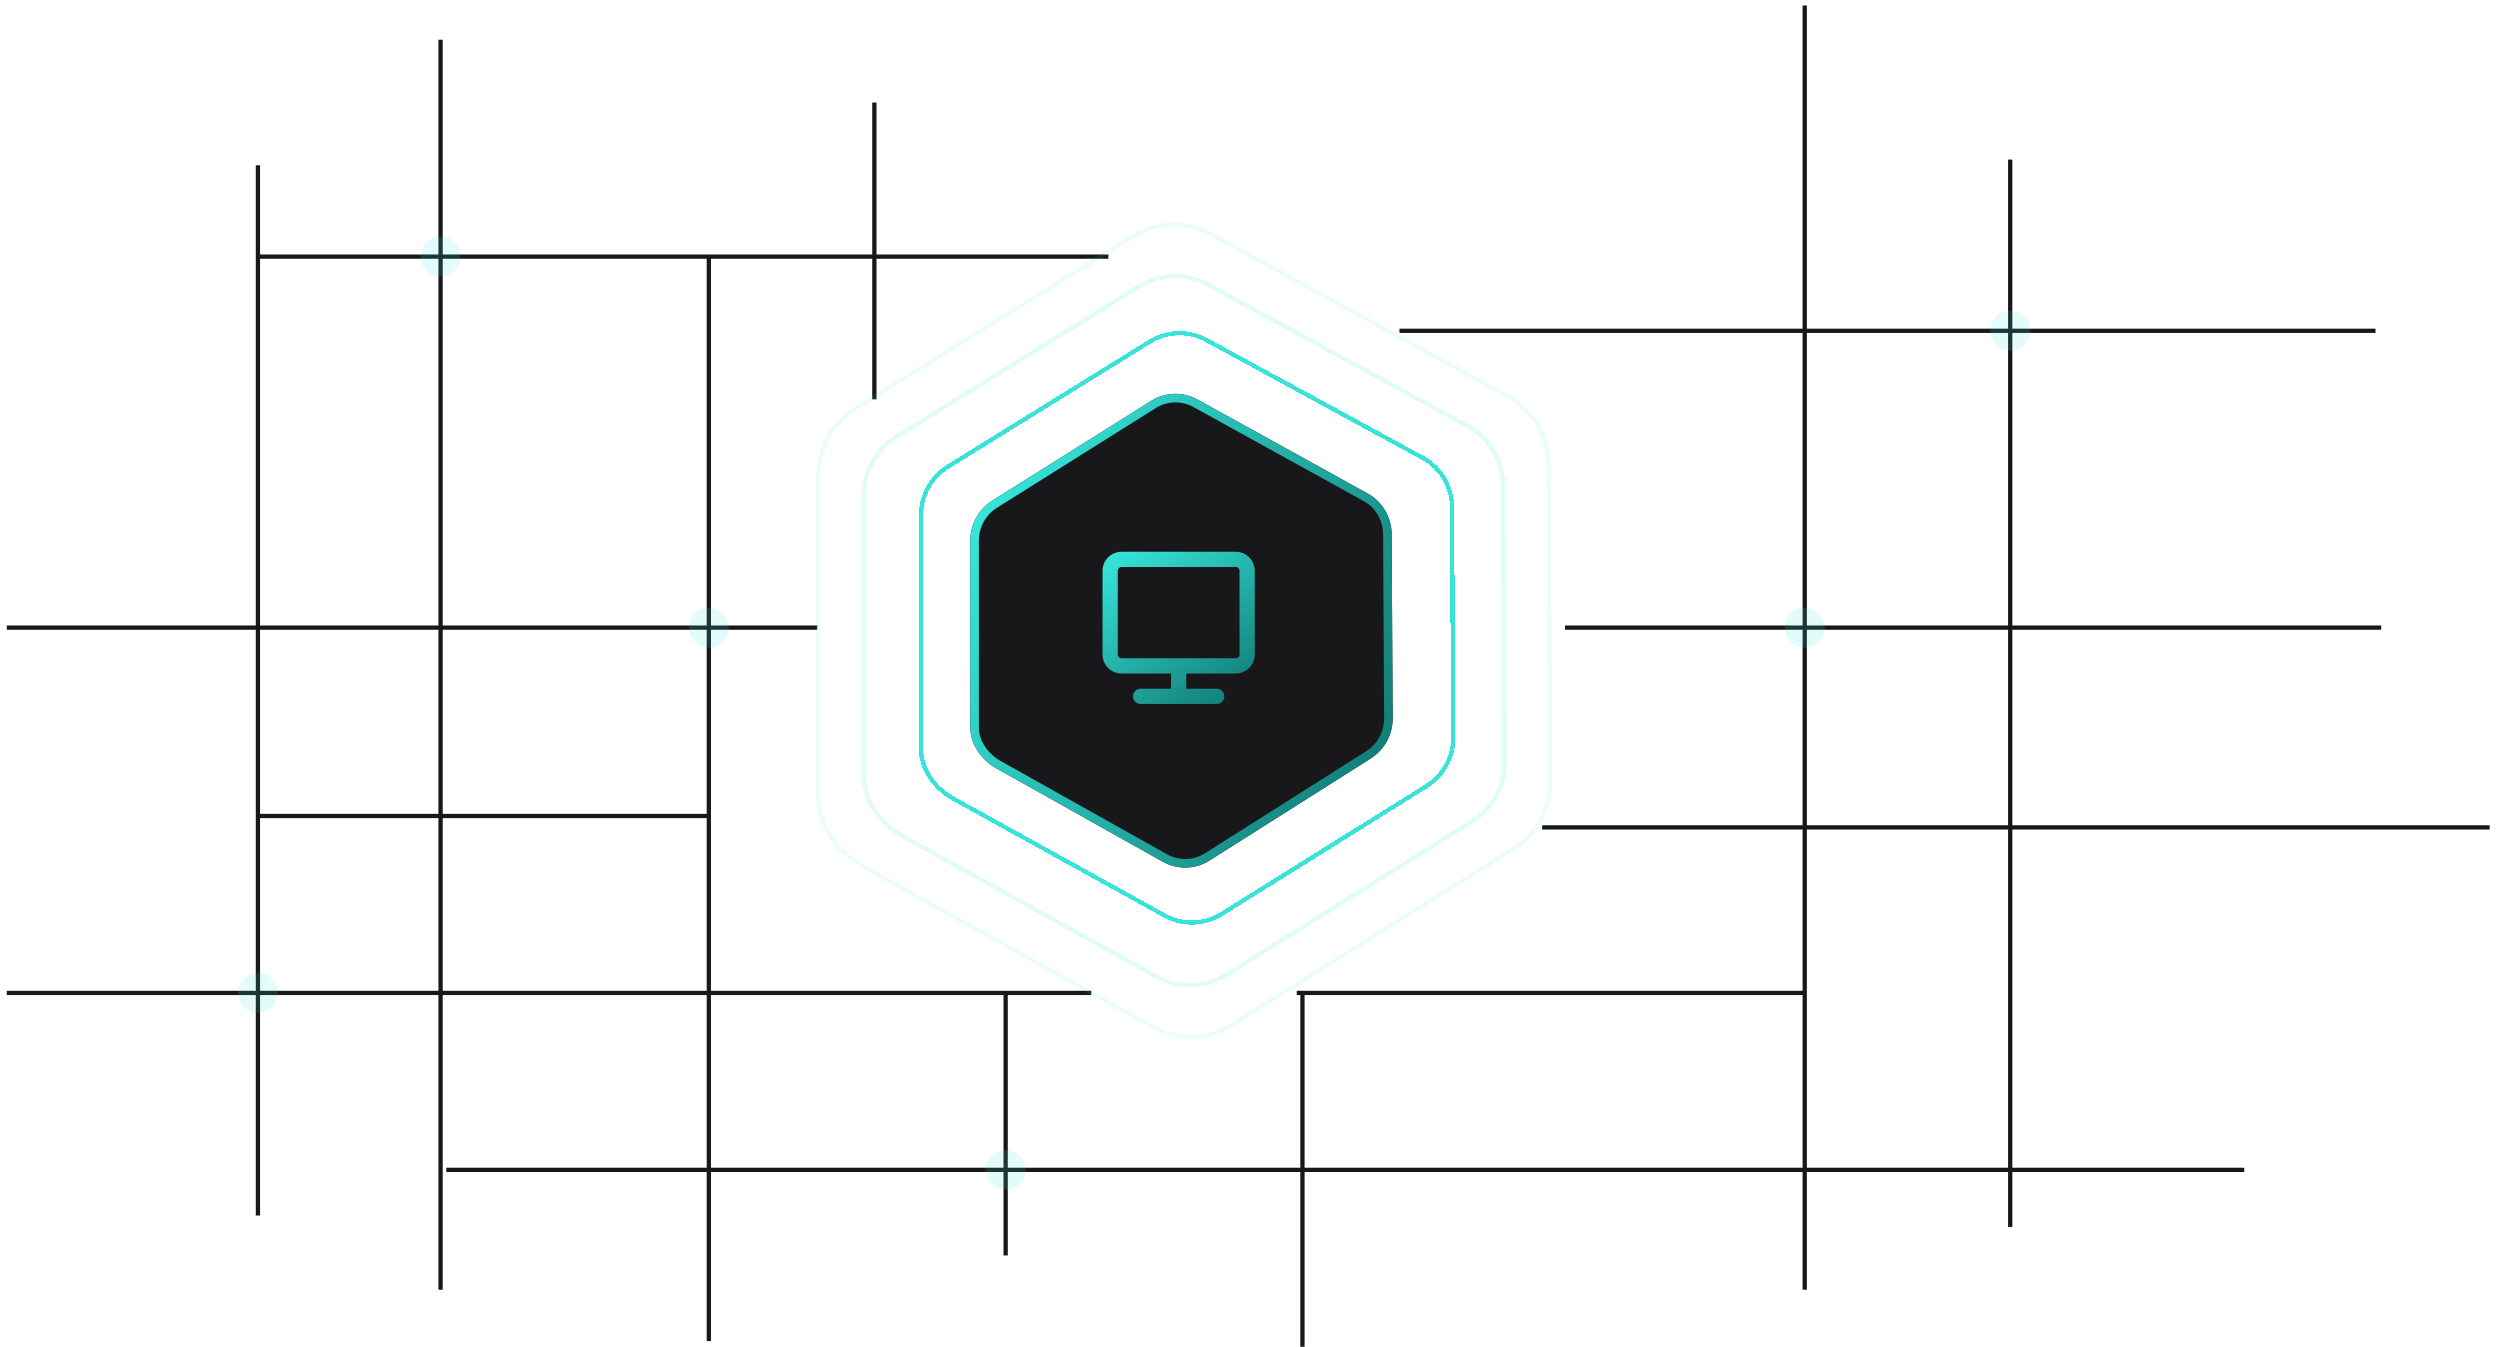 <svg xmlns="http://www.w3.org/2000/svg" width="438" height="236" fill="none" viewBox="0 0 438 236"><path stroke="#18181B" stroke-width=".749" d="M228.189 173.96V235.96"/><path stroke="#18181B" stroke-width=".749" d="M1.189 173.96H191.189"/><path stroke="#18181B" stroke-width=".749" d="M45.5 44.96H194.189"/><path stroke="#18181B" stroke-width=".749" d="M270.189 144.96H436.189"/><path stroke="#18181B" stroke-width=".749" d="M1.189 109.96L143.189 109.96"/><path stroke="#18181B" stroke-width=".749" d="M45.189 142.96H124.189"/><path stroke="#18181B" stroke-width=".749" d="M274.189 109.96L417.189 109.96"/><path stroke="#18181B" stroke-width=".749" d="M316.189 173.96L227.189 173.96"/><path stroke="#18181B" stroke-width=".749" d="M352.189 27.96V108.767V214.96"/><path stroke="#18181B" stroke-width=".749" d="M316.189 0.961V225.961"/><path stroke="#18181B" stroke-width=".749" d="M245.189 57.961L416.189 57.96"/><path stroke="#18181B" stroke-width=".749" d="M77.189 225.96L77.189 6.96"/><path stroke="#18181B" stroke-width=".749" d="M153.189 17.96V69.96"/><path stroke="#18181B" stroke-width=".749" d="M45.189 28.96L45.189 212.96"/><path stroke="#18181B" stroke-width=".749" d="M124.189 44.96V234.96"/><path stroke="#18181B" stroke-width=".749" d="M176.189 173.96V219.96"/><path stroke="#18181B" stroke-width=".749" d="M78.189 204.96H393.189"/><circle cx="124.189" cy="109.96" r="3.5" fill="#36E4DA" opacity=".14"/><circle cx="45.189" cy="173.96" r="3.5" fill="#36E4DA" opacity=".14"/><circle cx="77.189" cy="44.96" r="3.5" fill="#36E4DA" opacity=".14"/><circle cx="352.189" cy="57.96" r="3.5" fill="#36E4DA" opacity=".14"/><circle cx="316.189" cy="109.961" r="3.5" fill="#36E4DA" opacity=".14"/><circle cx="176.189" cy="204.96" r="3.5" fill="#36E4DA" opacity=".14"/><g filter="url(#filter0_d_1214_56458)"><path stroke="#36E4DA" stroke-opacity=".1" stroke-width=".749" d="M150.052 71.452L150.055 71.45L198.541 41.364C198.541 41.363 198.542 41.363 198.543 41.363C202.755 38.815 207.989 38.709 212.274 41.084L212.276 41.085L264.263 69.469C264.263 69.469 264.263 69.469 264.263 69.469C268.521 71.829 271.2 76.285 271.301 81.176C271.301 81.177 271.301 81.178 271.301 81.179L271.613 136.695L271.613 136.701C271.712 141.575 269.241 146.144 265.108 148.73L215.889 179.528C211.653 182.179 206.33 182.327 201.981 179.916L151.158 151.745C146.75 149.302 143.336 144.652 143.369 139.659L143.369 139.657L143.369 83.218C143.369 83.218 143.369 83.217 143.369 83.217C143.401 78.404 145.935 73.944 150.052 71.452Z" shape-rendering="crispEdges"/></g><g filter="url(#filter1_d_1214_56458)"><path fill="#18181B" d="M173.937 87.65L201.753 70.186C204.235 68.666 207.32 68.603 209.846 70.019L239.669 86.495C242.179 87.902 243.758 90.56 243.817 93.477L243.996 125.703C244.054 128.609 242.599 131.332 240.164 132.874L211.93 150.75C209.434 152.33 206.297 152.418 203.733 150.981L174.579 134.629C172 133.183 169.981 130.42 170 127.423L170 94.664C170.019 91.794 171.512 89.136 173.937 87.65Z"/><path stroke="url(#paint0_linear_1214_56458)" stroke-width="1.497" d="M174.328 88.289L174.328 88.289L174.336 88.284L202.144 70.825C202.145 70.824 202.146 70.823 202.147 70.822C204.399 69.445 207.193 69.39 209.48 70.672L209.484 70.675L239.303 87.147C239.303 87.148 239.304 87.148 239.305 87.148C241.577 88.424 243.013 90.834 243.069 93.487C243.069 93.489 243.069 93.49 243.069 93.492L243.247 125.707L243.248 125.718C243.301 128.365 241.975 130.841 239.763 132.241L211.529 150.117C209.264 151.551 206.422 151.63 204.1 150.328L174.945 133.977C172.543 132.629 170.732 130.088 170.749 127.428H170.749V127.423L170.749 94.668C170.749 94.668 170.749 94.667 170.749 94.666C170.767 92.054 172.126 89.637 174.328 88.289Z"/></g><g filter="url(#filter2_d_1214_56458)"><path stroke="#36E4DA" stroke-width=".749" d="M166.189 81.689L166.189 81.689L166.192 81.687L201.522 59.807C201.522 59.806 201.523 59.806 201.524 59.806C204.562 57.971 208.337 57.895 211.427 59.605L211.429 59.606L249.311 80.248C249.311 80.249 249.311 80.249 249.312 80.249C252.382 81.948 254.314 85.155 254.387 88.675C254.387 88.676 254.387 88.677 254.387 88.678L254.614 129.052L254.614 129.057C254.686 132.566 252.904 135.855 249.922 137.717L214.057 160.116C211.001 162.024 207.162 162.13 204.025 160.395L166.991 139.907C163.803 138.143 161.344 134.791 161.368 131.207H161.368V131.205L161.368 90.159C161.368 90.159 161.368 90.159 161.368 90.158C161.391 86.694 163.219 83.483 166.189 81.689Z" shape-rendering="crispEdges"/></g><g filter="url(#filter3_d_1214_56458)"><path stroke="#36E4DA" stroke-opacity=".15" stroke-width=".749" d="M157.2 76.408L157.2 76.408L157.203 76.406L199.675 50.107C199.675 50.106 199.676 50.106 199.677 50.106C203.352 47.887 207.92 47.795 211.658 49.863L211.66 49.864L257.199 74.675C257.199 74.675 257.2 74.675 257.2 74.675C260.915 76.731 263.252 80.61 263.34 84.868C263.34 84.869 263.34 84.87 263.34 84.871L263.613 133.398L263.613 133.404C263.7 137.648 261.544 141.626 257.938 143.878L214.824 170.799C211.126 173.108 206.482 173.236 202.687 171.137L158.167 146.512C154.317 144.382 151.34 140.331 151.368 135.989L151.368 135.986L151.369 86.653C151.369 86.652 151.369 86.652 151.369 86.651C151.397 82.461 153.607 78.578 157.2 76.408Z" shape-rendering="crispEdges"/></g><path fill="url(#paint1_linear_1214_56458)" fill-rule="evenodd" d="M195.833 100C195.833 99.632 196.132 99.333 196.5 99.333H216.5C216.868 99.333 217.167 99.632 217.167 100V114.667C217.167 115.035 216.868 115.333 216.5 115.333H206.506C206.504 115.333 206.502 115.333 206.5 115.333C206.498 115.333 206.496 115.333 206.494 115.333H196.5C196.132 115.333 195.833 115.035 195.833 114.667V100ZM205.167 118H196.5C194.659 118 193.167 116.508 193.167 114.667V100C193.167 98.159 194.659 96.667 196.5 96.667H216.5C218.341 96.667 219.833 98.159 219.833 100V114.667C219.833 116.508 218.341 118 216.5 118H207.833V120.667H213.167C213.903 120.667 214.5 121.264 214.5 122C214.5 122.736 213.903 123.333 213.167 123.333H206.5H199.833C199.097 123.333 198.5 122.736 198.5 122C198.5 121.264 199.097 120.667 199.833 120.667H205.167V118Z" clip-rule="evenodd"/><defs><filter id="filter0_d_1214_56458" width="166.47" height="180.474" x="124.257" y="20.263" color-interpolation-filters="sRGB" filterUnits="userSpaceOnUse"><feFlood flood-opacity="0" result="BackgroundImageFix"/><feColorMatrix in="SourceAlpha" result="hardAlpha" type="matrix" values="0 0 0 0 0 0 0 0 0 0 0 0 0 0 0 0 0 0 127 0"/><feOffset/><feGaussianBlur stdDeviation="9.368"/><feComposite in2="hardAlpha" operator="out"/><feColorMatrix type="matrix" values="0 0 0 0 1 0 0 0 0 1 0 0 0 0 1 0 0 0 1 0"/><feBlend in2="BackgroundImageFix" mode="normal" result="effect1_dropShadow_1214_56458"/><feBlend in="SourceGraphic" in2="effect1_dropShadow_1214_56458" mode="normal" result="shape"/></filter><filter id="filter1_d_1214_56458" width="111.471" height="120.474" x="151.263" y="50.263" color-interpolation-filters="sRGB" filterUnits="userSpaceOnUse"><feFlood flood-opacity="0" result="BackgroundImageFix"/><feColorMatrix in="SourceAlpha" result="hardAlpha" type="matrix" values="0 0 0 0 0 0 0 0 0 0 0 0 0 0 0 0 0 0 127 0"/><feOffset/><feGaussianBlur stdDeviation="9.368"/><feComposite in2="hardAlpha" operator="out"/><feColorMatrix type="matrix" values="0 0 0 0 1 0 0 0 0 1 0 0 0 0 1 0 0 0 0.07 0"/><feBlend in2="BackgroundImageFix" mode="normal" result="effect1_dropShadow_1214_56458"/><feBlend in="SourceGraphic" in2="effect1_dropShadow_1214_56458" mode="normal" result="shape"/></filter><filter id="filter2_d_1214_56458" width="132.751" height="142.754" x="141.617" y="38.623" color-interpolation-filters="sRGB" filterUnits="userSpaceOnUse"><feFlood flood-opacity="0" result="BackgroundImageFix"/><feColorMatrix in="SourceAlpha" result="hardAlpha" type="matrix" values="0 0 0 0 0 0 0 0 0 0 0 0 0 0 0 0 0 0 127 0"/><feOffset/><feGaussianBlur stdDeviation="9.689"/><feComposite in2="hardAlpha" operator="out"/><feColorMatrix type="matrix" values="0 0 0 0 1 0 0 0 0 1 0 0 0 0 1 0 0 0 1 0"/><feBlend in2="BackgroundImageFix" mode="normal" result="effect1_dropShadow_1214_56458"/><feBlend in="SourceGraphic" in2="effect1_dropShadow_1214_56458" mode="normal" result="shape"/></filter><filter id="filter3_d_1214_56458" width="150.47" height="162.474" x="132.257" y="29.263" color-interpolation-filters="sRGB" filterUnits="userSpaceOnUse"><feFlood flood-opacity="0" result="BackgroundImageFix"/><feColorMatrix in="SourceAlpha" result="hardAlpha" type="matrix" values="0 0 0 0 0 0 0 0 0 0 0 0 0 0 0 0 0 0 127 0"/><feOffset/><feGaussianBlur stdDeviation="9.368"/><feComposite in2="hardAlpha" operator="out"/><feColorMatrix type="matrix" values="0 0 0 0 1 0 0 0 0 1 0 0 0 0 1 0 0 0 1 0"/><feBlend in2="BackgroundImageFix" mode="normal" result="effect1_dropShadow_1214_56458"/><feBlend in="SourceGraphic" in2="effect1_dropShadow_1214_56458" mode="normal" result="shape"/></filter><linearGradient id="paint0_linear_1214_56458" x1="170.726" x2="244.054" y1="94.456" y2="130.693" gradientUnits="userSpaceOnUse"><stop stop-color="#36E4DA"/><stop offset="1" stop-color="#117D77"/></linearGradient><linearGradient id="paint1_linear_1214_56458" x1="195" x2="214.5" y1="97" y2="124.5" gradientUnits="userSpaceOnUse"><stop stop-color="#36E4DA"/><stop offset="1" stop-color="#117D77"/></linearGradient></defs></svg>